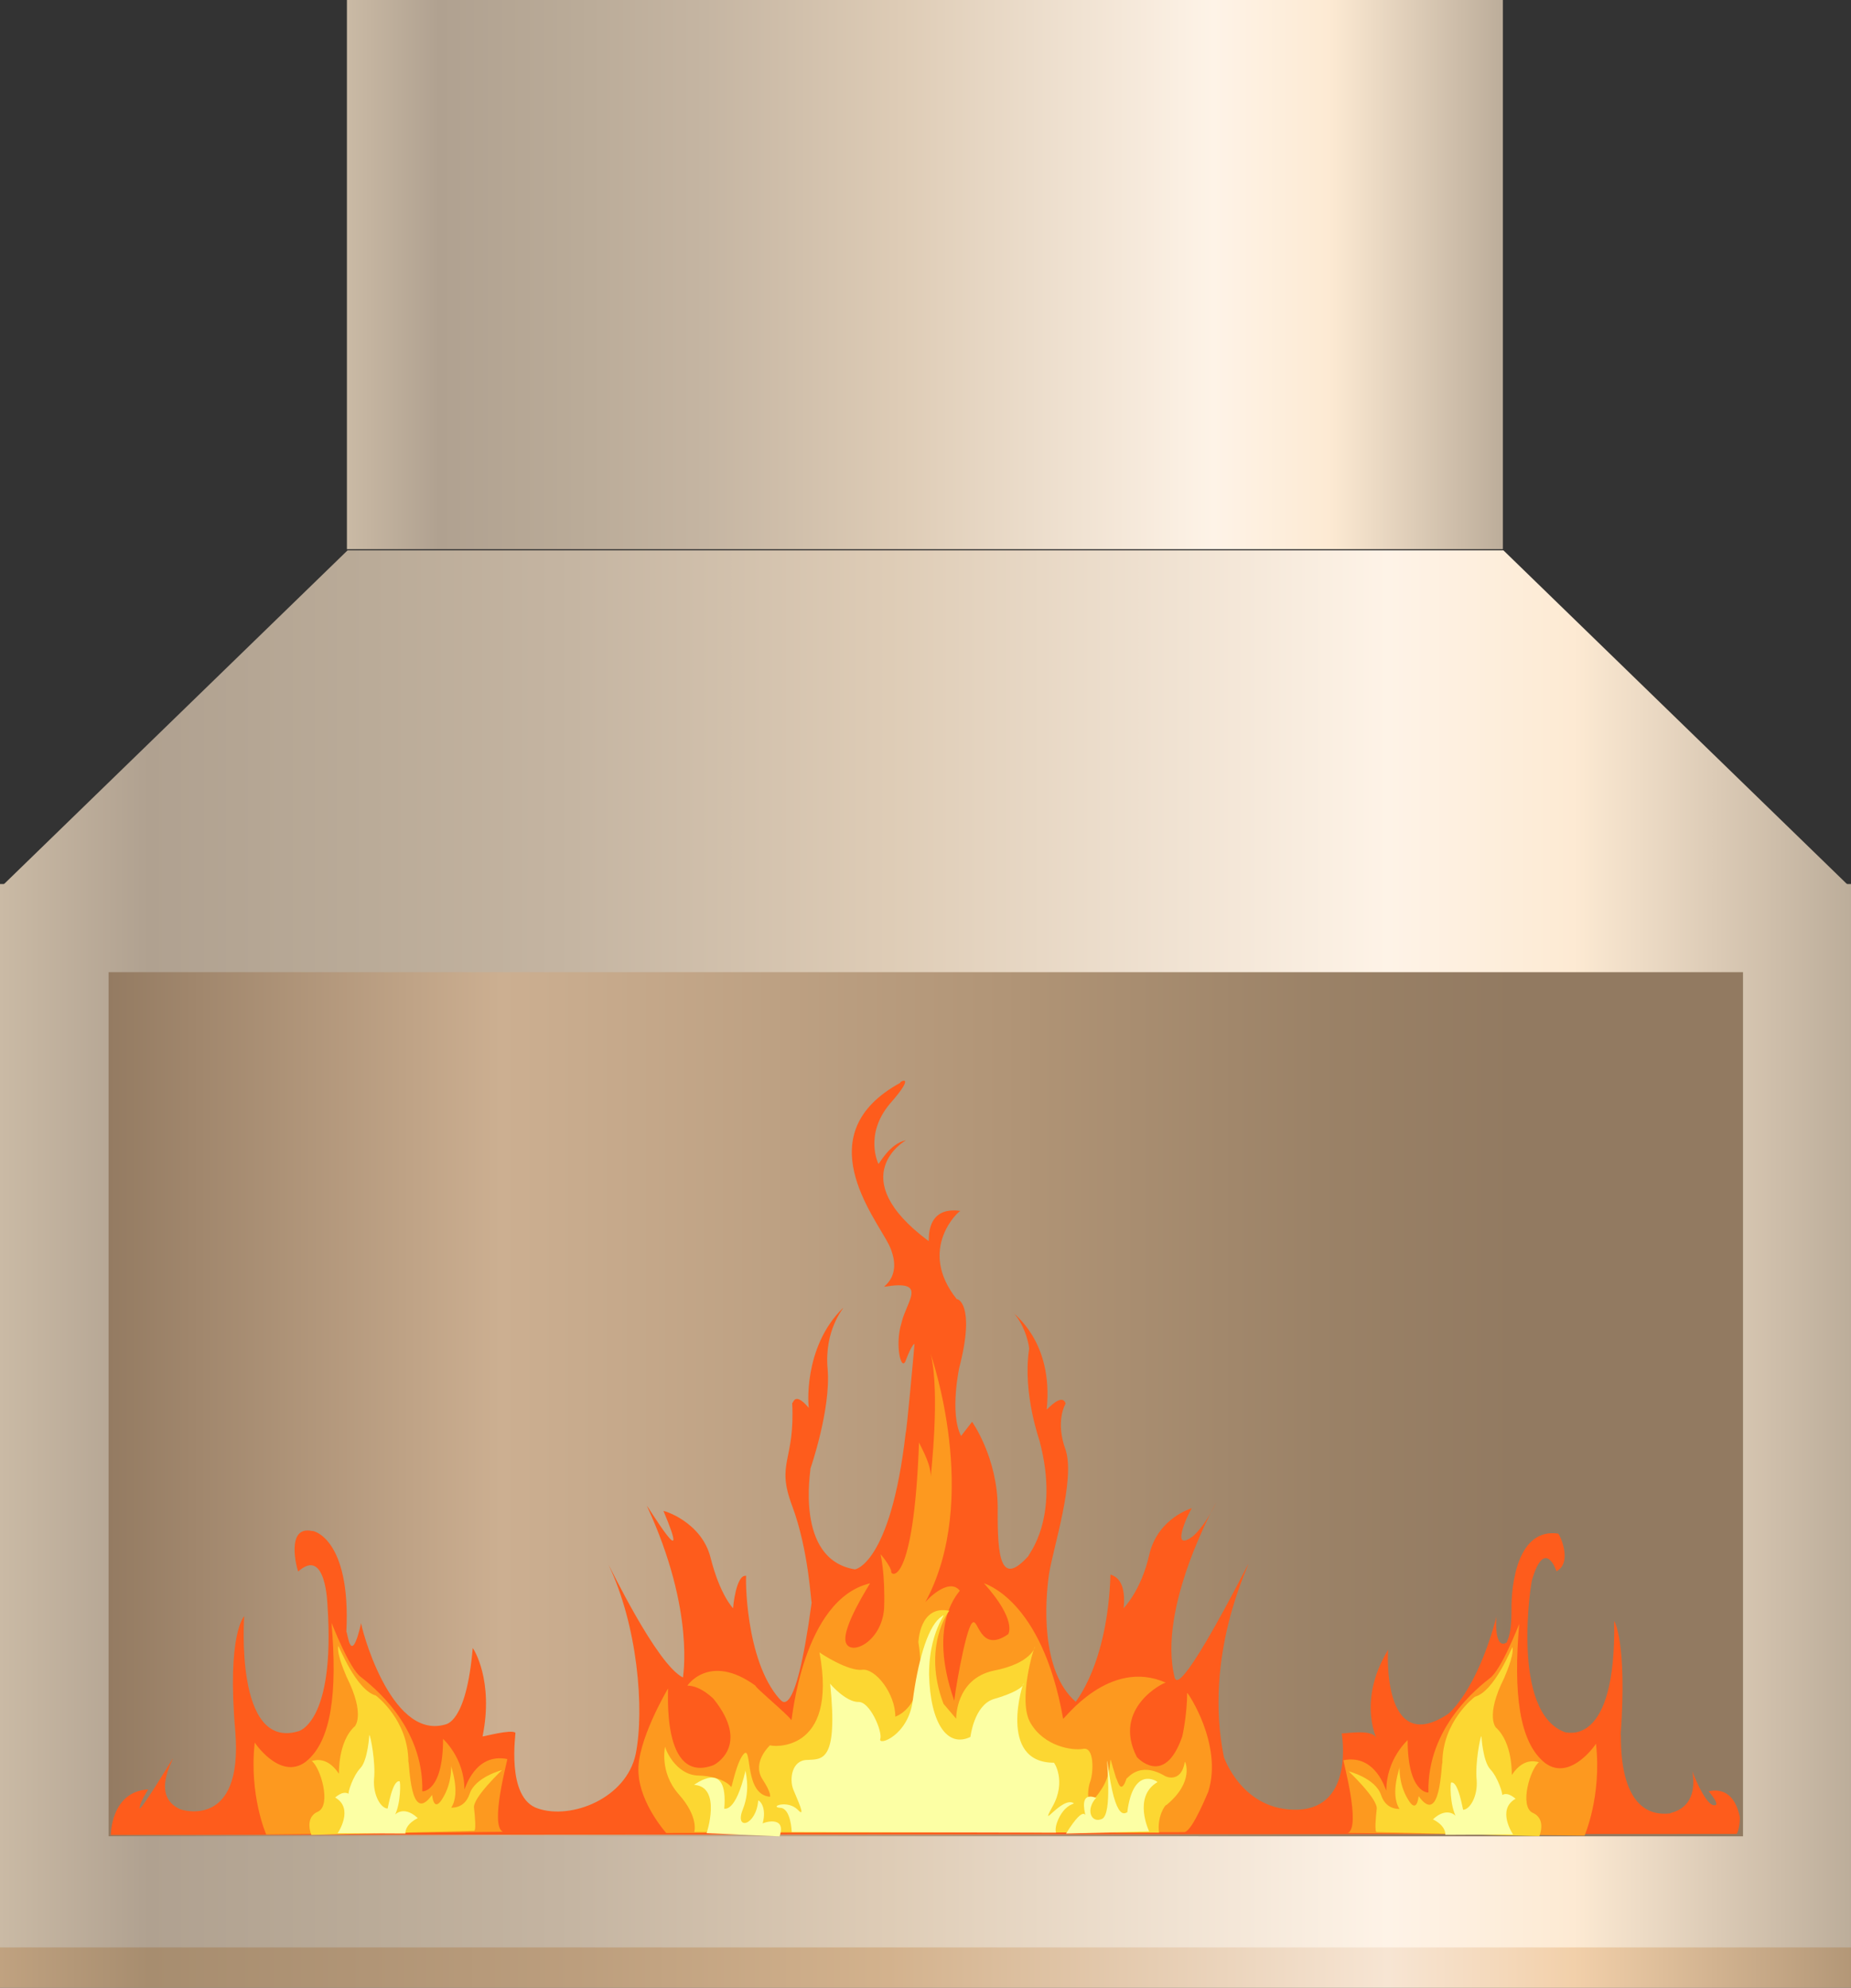 <?xml version="1.0" encoding="utf-8"?>
<!-- Generator: Adobe Illustrator 16.0.0, SVG Export Plug-In . SVG Version: 6.00 Build 0)  -->
<!DOCTYPE svg PUBLIC "-//W3C//DTD SVG 1.1//EN" "http://www.w3.org/Graphics/SVG/1.1/DTD/svg11.dtd">
<svg preserveAspectRatio="none"   version="1.1" id="图层_1" xmlns="http://www.w3.org/2000/svg" xmlns:xlink="http://www.w3.org/1999/xlink" x="0px" y="0px"
	 width="551.25px" height="591.738px" viewBox="7.926 -14.879 551.25 591.738"
	 enable-background="new 7.926 -14.879 551.25 591.738" xml:space="preserve">
<rect x="7.926" y="-14.879" width="551.25" height="591.738" fill="#333333" stroke="none"/>
<g id="surface164">
	
		<linearGradient id="SVGID_1_" gradientUnits="userSpaceOnUse" x1="661.221" y1="92.303" x2="202.222" y2="92.303" gradientTransform="matrix(0.75 0 0 -0.75 -40.425 136.097)">
		<stop  offset="0" style="stop-color:#BCAD9A"/>
		<stop  offset="0.15" style="stop-color:#FDEAD3"/>
		<stop  offset="0.25" style="stop-color:#FEF3E7"/>
		<stop  offset="0.52" style="stop-color:#DECCB6"/>
		<stop  offset="0.69" style="stop-color:#C5B5A2"/>
		<stop  offset="0.8" style="stop-color:#BAAB98"/>
		<stop  offset="0.92" style="stop-color:#B0A190"/>
		<stop  offset="1" style="stop-color:#CABAA5"/>
	</linearGradient>
	<path fill="url(#SVGID_1_)" d="M111.242-14.879h344.25v163.5h-344.25V-14.879z"/>
	
		<linearGradient id="SVGID_2_" gradientUnits="userSpaceOnUse" x1="937.223" y1="134.304" x2="202.223" y2="134.304" gradientTransform="matrix(0.75 0 0 -0.75 -143.742 299.945)">
		<stop  offset="0" style="stop-color:#BCAD9A"/>
		<stop  offset="0.15" style="stop-color:#FDEAD3"/>
		<stop  offset="0.25" style="stop-color:#FEF3E7"/>
		<stop  offset="0.52" style="stop-color:#DECCB6"/>
		<stop  offset="0.69" style="stop-color:#C5B5A2"/>
		<stop  offset="0.8" style="stop-color:#BAAB98"/>
		<stop  offset="0.92" style="stop-color:#B0A190"/>
		<stop  offset="1" style="stop-color:#CABAA5"/>
	</linearGradient>
	<path fill="url(#SVGID_2_)" d="M111.426,148.969h344.25l103.5,100.5H7.926L111.426,148.969z"/>
	
		<linearGradient id="SVGID_3_" gradientUnits="userSpaceOnUse" x1="937.223" y1="-17.695" x2="202.223" y2="-17.695" gradientTransform="matrix(0.75 0 0 -0.75 -143.742 399.274)">
		<stop  offset="0" style="stop-color:#BCAD9A"/>
		<stop  offset="0.15" style="stop-color:#FDEAD3"/>
		<stop  offset="0.25" style="stop-color:#FEF3E7"/>
		<stop  offset="0.52" style="stop-color:#DECCB6"/>
		<stop  offset="0.69" style="stop-color:#C5B5A2"/>
		<stop  offset="0.8" style="stop-color:#BAAB98"/>
		<stop  offset="0.92" style="stop-color:#B0A190"/>
		<stop  offset="1" style="stop-color:#CABAA5"/>
	</linearGradient>
	<path fill="url(#SVGID_3_)" d="M7.926,248.297h551.25v328.5H7.926V248.297z"/>
	
		<linearGradient id="SVGID_4_" gradientUnits="userSpaceOnUse" x1="937.223" y1="193.305" x2="202.223" y2="193.305" gradientTransform="matrix(0.75 0 0 -0.75 -143.742 715.837)">
		<stop  offset="0" style="stop-color:#B39777"/>
		<stop  offset="0.15" style="stop-color:#F2D0AA"/>
		<stop  offset="0.25" style="stop-color:#F7E5D3"/>
		<stop  offset="0.52" style="stop-color:#D3B28D"/>
		<stop  offset="0.69" style="stop-color:#BC9E7D"/>
		<stop  offset="0.8" style="stop-color:#B19576"/>
		<stop  offset="0.92" style="stop-color:#A78D6F"/>
		<stop  offset="1" style="stop-color:#C0A280"/>
	</linearGradient>
	<path fill="url(#SVGID_4_)" d="M7.926,564.859h551.25v12H7.926V564.859z"/>
	
		<linearGradient id="SVGID_5_" gradientUnits="userSpaceOnUse" x1="202.226" y1="29.806" x2="851.224" y2="29.806" gradientTransform="matrix(0.75 0 0 -0.75 -111.403 425.507)">
		<stop  offset="0" style="stop-color:#947B62"/>
		<stop  offset="0.24" style="stop-color:#CCAF91"/>
		<stop  offset="0.57" style="stop-color:#AF9375"/>
		<stop  offset="0.74" style="stop-color:#9B8267"/>
		<stop  offset="0.86" style="stop-color:#927A61"/>
	</linearGradient>
	<path fill="url(#SVGID_5_)" d="M40.266,274.527h486.75v257.25H40.266V274.527z"/>
	<path fill="#FE5C1C" d="M40.926,531.386c0,0,0-12.895,11.059-13.551c0.191,0.051-2.465,3.727-2.465,5.48
		c-0.344,2.07,10.023-14.906,9.848-14.688c0.309,0.258-6.68,11.18,2.289,15.125c0.27,0.133,18.641,6.137,16.355-23.016
		c-2.586-29.352,2.648-34.473,2.648-34.473c0.016-0.129-3,39.953,16.094,34.254c-0.328,0.117,11.152-1.973,8.691-37.672
		c-0.02,0.289-0.352-17.418-8.691-9.895c-0.328-0.316-3.973-13.809,4.117-12.055c0.055-0.262,11.609,1.973,10.203,30.027
		c0.352-0.289,1.23,11.18,4.414-2.629c-0.313,0.09,8.422,34.852,24.898,30.25c0.289-0.16,6.387-0.219,8.324-22.797
		c0.215,0.137,6.328,9.645,2.926,26.305c0.289,0.082,8.504-2.195,9.77-1.098c0.27-0.32-3.023,19.508,6.781,22.578
		c9.988,3.352,26.246-3.07,29.059-16.223c2.68-13.426,0.527-38.359-8.09-56.332c0.27,0.156,14.246,29.59,22.164,33.535
		c-0.145,0.371,3.867-19.508-10.73-51.055c0.086-0.324,13.715,22.34,4.941,1.516c-0.355-0.34,11.414,3.07,14.051,14.031
		c2.844,11.129,6.684,14.906,6.684,14.906c-0.09-0.027,0.879-10.305,3.895-9.645c-0.234-0.133-0.379,24.988,9.891,36.605
		c0.375,0.012,4.504,8.984,9.605-28.715c-0.23,0.227-0.824-15.344-5.805-28.715c-4.926-13.059,0.879-13.152,0-30.656
		c0.324,0.348,0.527-3.758,4.98,1.5c-0.156,0.348-1.992-17.973,10.18-29.805c0.164,0.152-5.664,6.57-4.609,18.188
		c1.023,11.965-5.098,29.594-5.098,29.594c0.121,0.371-4.75,26.961,13.047,30.031c-0.176,0.34,10.777-1.098,15.293-40.555
		c0.281-0.355,2.258-22.137,2.637-26.523c-0.105-0.082-0.906,0.441-2.488,4.605c-1.367,4.313-3.516-4.164-1.367-10.961
		c1.5-6.477,8.074-12.855-5.16-10.664c-0.09-0.313,5.625-3.508,1.406-12.492c-4.496-8.82-24.277-33.086,3.336-48.207
		c-0.332-0.363,5.098-3.07-2.992,6.137c-7.84,9.25-3.488,17.973-3.488,17.973c0.148,0.277,3.316-6.137,8.238-7.016
		c0.16-0.207-19.203,10.727,6.734,30.016c0.176-0.223-1.035-10.52,9.469-8.988c-0.293-0.234-13.117,11.289-1.07,26.305
		c0.027-0.289,5.648,1.238,0.723,20.309c0.055-0.348-2.988,13.59,0.527,20.387l3.277-4.234c0,0,7.629,10.727,7.629,25.715
		c-0.129,14.785,0.879,23.453,9.148,14.246c-0.277-0.211,9.492-10.957,3.336-34.191c0.137,0.23-5.102-14.031-3.164-27.184
		c0.301-0.336-0.879-7.012-4.75-11.18c-0.199,0.344,12.133,8.332,10.023,28.938c0.277-0.094,4.574-5.043,5.645-1.754
		c-0.117,0.16-3.152,5.258,0,13.809c2.883,8.852-3.711,29.152-4.941,36.824c-1.176,8.027-2.637,28.934,7.949,38.141
		c-0.125-0.113,9.465-10.961,10.344-37.922c0.031,0.309,4.922,0.441,3.918,10.086c-0.137-0.027,5.227-5.043,7.688-16.223
		c2.676-10.805,12.676-13.59,12.676-13.59c-0.25-0.215-7.047,13.59,0,8.551c-0.25,0.234,3.504-2.414,7.211-10.305
		c0.039,0.039-17.777,31.566-12.324,52.391c0.363,0.148,0.703,7.012,21.844-33.977c0.27,0.375-13.402,26.961-7.246,57.43
		c0.016-0.055,5.406,16.219,22.113,15.672c16.902-0.727,12.973-22.742,12.973-22.742c0.18,0.266,8.57-1.371,10.109,1.098
		c1.32,2.168-6.152-9.863,3.766-26.031c-0.195-0.301-2.004,32.332,17.809,19.18c-0.004,0.02,8.543-6.574,14.508-29.316
		c-0.262,0.086-0.906,10.684,3.051,7.945c-0.313-0.359,1.316-0.82,1.316-9.316c-0.129-8.293,1.98-24.66,13.852-23.016
		c0.27-0.277,4.613,8.492-0.441,11.234c-0.039-0.262-3.516-10.141-7.254,2.465c-0.285,0.273-6.594,39.73,9.922,45.484
		c0.293-0.211,15.141,4.934,14.508-33.152c0.035-0.059,3.902,6.301,1.949,33.699c0.336-0.008-1.758,25.484,14.742,23.566
		c-0.156-0.324,8.563-0.824,6.598-12.605c-0.004,0.281,3.496,9.324,6.141,10.137c2.855,0.645-1.313-4.117-1.313-4.117
		c-0.332,0.262,7.027-2.73,9.246,7.406c0.172,0.355,0,3.973-0.898,5.313L40.926,531.386z"/>
	<path fill="#FD991F" d="M206.332,530.796c0,0-7.738-8.586-8.25-17.793c-0.75-9.207,8.777-25.195,8.777-25.195
		c0.223,0.238-2.109,28.703,13.563,22.785c0.16-0.047,11.266-5.688,0-19.727c0.16,0.18-3.715-3.934-7.758-3.934
		c-0.332,0.363,6.328-10.066,20.246,0c-0.328,0.363,9.828,8.754,10.715,10.289c0.207-0.176,3.332-35.949,23.414-40.754
		c0.043,0.078-8.477,13.137-7.242,17.52c1.285,4.309,10.727,0,11.43-10.082c0.355-10.359-1.055-16.004-1.055-16.004
		c-0.09-0.355,3.164,3.727,3.164,5.043c-0.254,1.352,6.684,5.043,8.293-38.551c-0.297,0.152,3.503,5.891,3.503,10.273
		c-0.051-0.371,2.828-24.551,0-36.371c-0.051,0,15.113,42.949-1.667,73.855c0.117-0.355,6.929-7.672,10.285-3.508
		c0.332,0.152-10.035,8.988-1.594,32.879c-0.324,0.273,3.164-21.043,5.273-23.234c1.902-1.992,2.113,9.207,10.664,3.398
		c0.238-0.141,2.703-4.273-7.145-15.234c-0.117,0.094,17.234,4.383,23.59,40.332c0.293,0.262,13.691-18.195,30.582-10.742
		c-0.289-0.246-16.188,7.453-8.625,22.141c0.086,0.113,8.09,8.988,13.367-5.699c0.219-0.188,1.609-7.234,1.609-13.371
		c0.109-0.316,10.699,15.344,6.305,29.371c-0.195,0.313-4.574,11.398-7.035,12.059L206.332,530.796z"/>
	<path fill="#FCD732" d="M214.684,530.523c0,0,1.457-4.488-4.699-11.34c-5.801-6.66-3.957-14.23-3.957-14.23
		c-0.344,0.07,2.859,8.75,10.113,8.75c7.543,0.32,9.563,3.426,9.563,3.426c0.23-0.105,1.648-7.809,3.848-10
		c2.383-2.105,0,12.328,7.707,12.879c-0.074,0.016,0.648-0.824-2.43-5.48c-2.895-5.004,2.43-9.863,2.43-9.863
		c-0.074,0.359,20.43,3.012,14.715-27.656c0.211,0.266,8.574,5.734,12.75,5.188c3.961-0.422,9.84,7.125,9.84,13.973
		c0.121-0.145,9.945-2.738,6.867-22.191c0.004,0.297,0.223-11.234,9.25-9.316c-0.246-0.137-8.148,10.957-1.773,27.672l3.777,4.441
		c0,0-0.262-11.84,11.172-14.305c11.328-2.195,12.309-7.125,12.309-7.125c-0.23-0.32-5.277,16.168-1.32,22.742
		c4.09,6.938,12.313,8.219,15.609,7.672c3.48-0.734,3.078,7.125,2.199,9.59c-0.969,2.426-1.539,9.863,3.078,2.742
		c4.953-7.066,1.098-14.523,4.617-3.563c0.336,0.246,1.316,5.477,3.09,0c0.246,0.246,3.504-5.207,11.211-0.824
		c0.285,0.32,5.043,2.469,6.141-4.109c0.145-0.07,2.859,6.027-5.496,12.879c-0.359-0.199-2.855,3.563-2.195,8.219L214.684,530.523z"
		/>
	<path fill="#FCFFA4" d="M243.715,530.519c0,0-0.211-7.219-3.508-7.219c-3.242-0.281,2.195-2.465,5.273,0.551
		c2.734,2.918-0.219-3.289-1.316-6.031c-1.199-3.051-0.441-8.766,4.176-8.766c4.375-0.285,9.234,0.82,6.816-22.742
		c-0.191-0.043,4.613,5.48,8.352,5.48c3.457-0.273,7.254,8.766,6.594,10.961c-0.887,2.266,8.355-0.824,9.672-11.508
		c1.441-10.977,4.18-21.098,7.917-24.387c4.023-3.09-3.078,1.918-3.078,16.715c0.352,14.695,5.496,21.918,12.309,18.629
		c0.043-0.184,1.102-9.316,6.816-11.234c5.977-1.699,9.012-3.559,9.012-4.656c-0.035-0.793-7.914,23.563,9.027,23.563
		c-0.063-0.355,3.941,5.48-0.453,13.152c-4.109,7.492,2.859-3.289,6.387-1.094c0.004,0.336-1.992,0.273-3.969,3.559
		c-2.027,3.527-1.32,5.207-1.32,5.207L243.715,530.519z"/>
	<path fill="#FCFFA4" d="M350.156,530.328c0,0-4.965-10.313,2.496-14.695c-0.246-0.305-7.258-4.934-9.016,9.039
		c-0.23-0.344-3.516,4.387-5.934-15.344c-0.297,0,1.539,15.617-1.539,17.262c-3.258,1.488-5.059-2.738-1.758-6.301
		c0,0.289-5.719-3.016-2.859,6.574c-0.141-0.285,0-5.754-6.141,4.109L350.156,530.328z"/>
	<path fill="#FCFFA4" d="M218.367,530.859c0,0,4.59-13.852-3.75-14.398c0,0.148,10.32-8.219,9,7.125
		c0-0.227,3.297,1.641,6.375-11.508c-0.375,0.031,1.758,5.203-0.879,11.781c-2.496,6.25,3.957,4.93,4.629-2.742
		c0.375-0.008,2.613,1.918,1.309,6.852c-0.184-0.109,7.254-2.742,5.055,3.836L218.367,530.859z"/>
	<path fill="#FD991F" d="M87.203,531.234c0,0-5.168-11.766-3.406-27.383c-0.344-0.367,7.473,11.508,15.168,5.754
		c7.738-6.121,9.453-20.824,7.691-41.371c0.047,0,5.277,13.699,8.793,16.164c3.254,2.586,18.688,14.523,18.246,33.977
		c0.008,0.109,6.184,0.273,6.184-15.617c-0.176-0.023,6.348,5.48,6.348,15.07c0.227-0.094,3.078-10.961,12.777-9.043
		c0.199-0.051-5.301,19.727-1.344,21.645L87.203,531.234z"/>
	<path fill="#FCD732" d="M100.656,531.363c0,0-2.234-5.184,2.051-6.965c3.949-2.035,0.66-13.152-1.977-15.07
		c-0.074,0.285,4.176-2.137,8.133,3.836c0.043,0.199-0.441-9.59,4.852-14.246c-0.309,0.195,3.281-3.016-2.652-14.762
		c0.094-0.043-2.859-6.063-2.418-9.043c0.262,0,5.273,13.117,11.211,14.762c0.301,0.238,9.688,7.398,9.688,19.73
		c0.363,0.008,0.426,19.18,7.047,9.863c0.066-0.105,0.41,5.754,3.27,0.82c2.797-4.676,2.418-9.59,2.418-9.59
		c-0.371-0.336,3.078,7.945,0,12.605c-0.371-0.191,3.848,0.684,5.496-4.109c1.633-5.082,9.672-7.125,9.672-7.125
		c0.211-0.207-8.793,8.219-8.352,11.234c0.313,2.809,0.66,6.848,0,6.848L100.656,531.363z"/>
	<path fill="#FCFFA4" d="M108.48,530.867c0,0,5.035-7.352-0.75-10.637c0,0.137,2.094-2.191,4.027-1.098
		c-0.277-0.266,1.23-5.262,3.52-7.672c2.203-2.344,2.637-9.844,2.637-9.844c0.316,0,1.934,8.09,1.406,13.133
		c-0.34,4.867,2.109,8.766,4.047,8.766c0.113-0.148,1.406-8.547,3.531-8.109c0.332-0.289,0.512,6.797-1.598,10.523
		c-0.32-0.313,2.637-3.727,7.035,0.438c0.145,0-3.691,1.539-3.691,4.605L108.48,530.867z"/>
	<path fill="#FD991F" d="M479.82,531.585c0,0,5.164-11.766,3.406-27.383c0.344-0.367-7.473,11.508-15.168,5.754
		c-7.738-6.121-9.453-20.824-7.695-41.371c-0.043,0-5.273,13.699-8.793,16.164c-3.25,2.586-18.684,14.523-18.246,33.977
		c-0.004,0.109-6.184,0.273-6.184-15.617c0.18-0.023-6.348,5.477-6.348,15.066c-0.223-0.09-3.074-10.957-12.777-9.039
		c-0.195-0.051,5.305,19.727,1.348,21.645L479.82,531.585z"/>
	<path fill="#FCD732" d="M466.367,531.73c0,0,2.234-5.184-2.055-6.965c-3.945-2.035-0.66-13.152,1.977-15.07
		c0.078,0.285-4.176-2.137-8.133,3.836c-0.039,0.199,0.441-9.59-4.848-14.246c0.309,0.195-3.285-3.016,2.648-14.762
		c-0.09-0.043,2.859-6.063,2.422-9.043c-0.262,0-5.277,13.117-11.215,14.762c-0.297,0.238-9.684,7.398-9.684,19.727
		c-0.363,0.012-0.426,19.18-7.051,9.867c-0.063-0.105-0.41,5.754-3.27,0.82c-2.793-4.676-2.418-9.59-2.418-9.59
		c0.375-0.336-3.078,7.945,0,12.605c0.375-0.191-3.848,0.684-5.496-4.113c-1.629-5.078-9.672-7.121-9.672-7.121
		c-0.207-0.207,8.793,8.219,8.355,11.234c-0.313,2.809-0.66,6.848,0,6.848L466.367,531.73z"/>
	<path fill="#FCFFA4" d="M458.542,531.234c0,0-5.039-7.352,0.75-10.637c0,0.137-2.094-2.195-4.027-1.098
		c0.277-0.266-1.23-5.262-3.52-7.672c-2.203-2.344-2.637-9.844-2.637-9.844c-0.316,0-1.934,8.09-1.406,13.133
		c0.34,4.867-2.109,8.766-4.047,8.766c-0.113-0.148-1.406-8.547-3.531-8.109c-0.332-0.289-0.512,6.797,1.598,10.52
		c0.32-0.309-2.637-3.723-7.039,0.441c-0.141,0,3.695,1.535,3.695,4.605L458.542,531.234z"/>
</g>
</svg>

